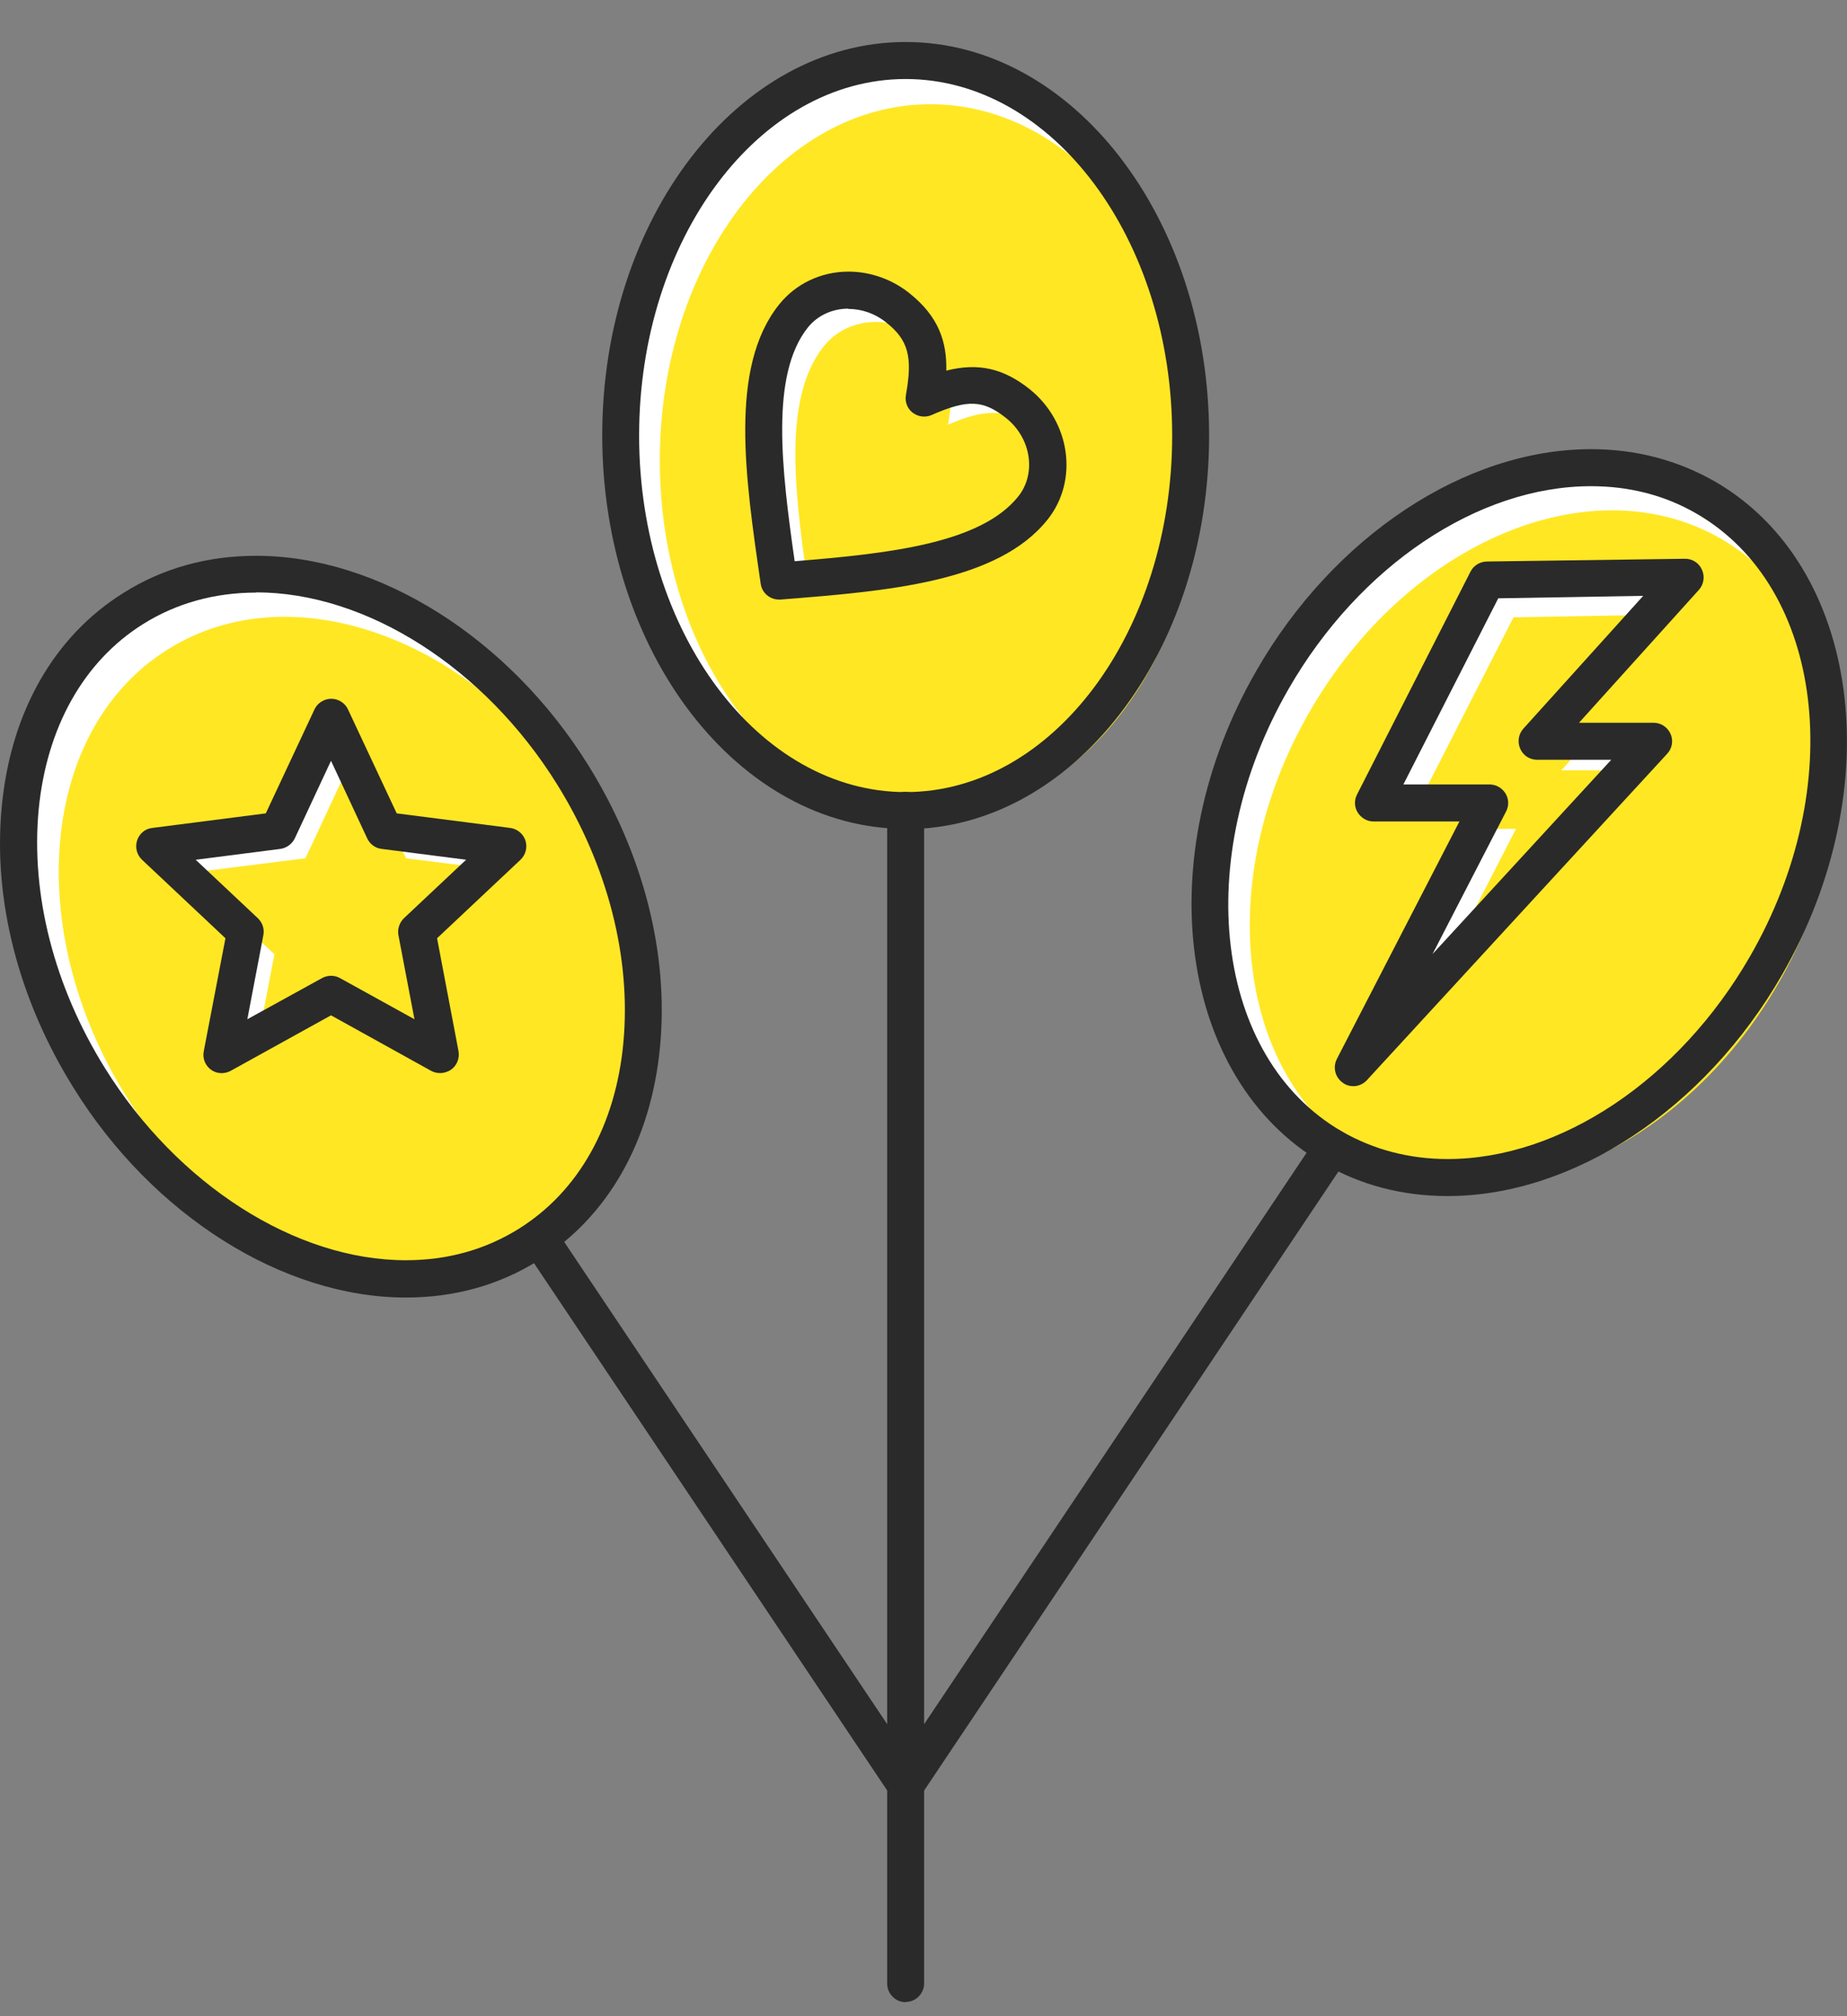<svg width="33" height="36" viewBox="0 0 33 36" fill="none" xmlns="http://www.w3.org/2000/svg">
<rect x="0" y="0" width="33" height="36" fill="#808080" stroke="none"/>
<g clip-path="url(#clip0_15_74)">
<path d="M16.181 1.081C18.991 1.081 21.273 4.079 21.273 7.777C21.273 11.476 18.995 14.474 16.181 14.474C13.367 14.474 11.089 11.476 11.089 7.777C11.089 4.079 13.367 1.081 16.181 1.081Z" fill="white"/>
<path d="M16.625 1.861C19.294 1.861 21.462 4.709 21.462 8.223C21.462 11.736 19.299 14.584 16.625 14.584C13.952 14.584 11.789 11.736 11.789 8.223C11.789 4.709 13.952 1.861 16.625 1.861Z" fill="#FFE724"/>
<path d="M16.181 14.8C13.191 14.8 10.76 11.648 10.76 7.773C10.76 3.898 13.191 0.75 16.181 0.75C19.171 0.75 21.603 3.902 21.603 7.777C21.603 11.652 19.171 14.805 16.181 14.805V14.8ZM16.181 1.411C13.556 1.411 11.419 4.268 11.419 7.777C11.419 11.287 13.556 14.143 16.181 14.143C18.806 14.143 20.943 11.287 20.943 7.777C20.943 4.268 18.806 1.411 16.181 1.411Z" fill="#2A2A2A"/>
<path d="M2.379 10.868C4.762 9.373 8.28 10.709 10.228 13.844C12.18 16.983 11.828 20.739 9.441 22.229C7.053 23.723 3.54 22.387 1.587 19.253C-0.361 16.11 -0.009 12.358 2.379 10.868Z" fill="white"/>
<path d="M2.999 11.595C5.263 10.176 8.605 11.441 10.456 14.421C12.312 17.406 11.973 20.972 9.709 22.387C7.44 23.807 4.102 22.542 2.247 19.562C0.396 16.581 0.726 13.01 2.999 11.595Z" fill="#FFE724"/>
<path d="M7.251 23.168C5.057 23.168 2.726 21.7 1.315 19.425C0.33 17.847 -0.128 16.066 0.031 14.408C0.189 12.719 0.963 11.361 2.207 10.586C2.906 10.145 3.707 9.924 4.577 9.924C6.771 9.924 9.098 11.392 10.513 13.667C11.494 15.245 11.951 17.027 11.793 18.684C11.635 20.373 10.861 21.731 9.621 22.506C8.917 22.947 8.121 23.168 7.251 23.168ZM4.577 10.581C3.834 10.581 3.153 10.771 2.559 11.141C1.495 11.807 0.831 12.988 0.69 14.465C0.55 15.977 0.967 17.613 1.873 19.068C3.17 21.153 5.281 22.502 7.251 22.502C7.998 22.502 8.675 22.312 9.273 21.938C10.338 21.272 11.002 20.091 11.138 18.614C11.278 17.102 10.861 15.466 9.955 14.007C8.658 11.921 6.547 10.577 4.577 10.577V10.581Z" fill="#2A2A2A"/>
<path d="M30.485 8.888C28.049 7.478 24.58 8.932 22.737 12.133C20.89 15.334 21.374 19.072 23.806 20.487C26.242 21.894 29.711 20.443 31.553 17.238C33.396 14.033 32.916 10.299 30.485 8.884V8.888Z" fill="white"/>
<path d="M30.758 9.625C28.445 8.284 25.151 9.664 23.397 12.711C21.642 15.752 22.1 19.306 24.413 20.646C26.73 21.982 30.023 20.606 31.773 17.56C33.523 14.518 33.07 10.965 30.758 9.625Z" fill="#FFE724"/>
<path d="M25.864 21.356C25.059 21.356 24.311 21.162 23.643 20.774C21.053 19.271 20.517 15.32 22.451 11.97C23.832 9.572 26.176 8.02 28.427 8.02C29.232 8.02 29.979 8.218 30.648 8.602C33.233 10.101 33.77 14.051 31.839 17.406C30.459 19.804 28.115 21.356 25.864 21.356ZM28.427 8.681C26.409 8.681 24.289 10.101 23.023 12.301C21.273 15.338 21.7 18.883 23.973 20.201C24.54 20.527 25.178 20.695 25.864 20.695C27.882 20.695 30.001 19.275 31.268 17.075C33.018 14.038 32.591 10.493 30.318 9.175C29.751 8.844 29.113 8.681 28.427 8.681Z" fill="#2A2A2A"/>
<path d="M16.181 35.75C16.001 35.75 15.851 35.6 15.851 35.419V14.47C15.851 14.289 16.001 14.139 16.181 14.139C16.361 14.139 16.511 14.289 16.511 14.47V35.415C16.511 35.596 16.361 35.746 16.181 35.746V35.75Z" fill="#2A2A2A"/>
<path d="M16.181 32.201C16.12 32.201 16.054 32.183 15.996 32.144C15.847 32.042 15.803 31.835 15.909 31.685L23.533 20.302C23.634 20.152 23.841 20.108 23.99 20.214C24.14 20.315 24.184 20.523 24.078 20.672L16.454 32.056C16.392 32.153 16.287 32.201 16.181 32.201Z" fill="#2A2A2A"/>
<path d="M16.181 32.201C16.076 32.201 15.97 32.148 15.909 32.056L9.361 22.286C9.26 22.136 9.3 21.929 9.449 21.828C9.599 21.726 9.805 21.766 9.907 21.916L16.454 31.685C16.555 31.835 16.515 32.042 16.366 32.144C16.309 32.183 16.247 32.201 16.181 32.201Z" fill="#2A2A2A"/>
<path d="M16.511 7.103C17.179 6.812 17.645 6.777 18.182 7.204C18.771 7.676 18.894 8.514 18.45 9.065C17.65 10.07 15.781 10.22 13.912 10.37C13.64 8.509 13.367 6.644 14.167 5.639C14.607 5.084 15.447 5.018 16.036 5.489C16.573 5.917 16.643 6.38 16.507 7.098L16.511 7.103Z" fill="white"/>
<path d="M16.938 7.583C17.571 7.306 18.015 7.27 18.525 7.676C19.083 8.126 19.198 8.919 18.78 9.444C18.019 10.396 16.247 10.541 14.471 10.683C14.211 8.915 13.956 7.147 14.713 6.19C15.13 5.661 15.926 5.599 16.489 6.049C16.999 6.455 17.065 6.896 16.938 7.579V7.583Z" fill="#FFE724"/>
<path d="M13.917 10.705C13.754 10.705 13.613 10.586 13.591 10.422C13.314 8.522 13.024 6.561 13.917 5.441C14.216 5.066 14.669 4.85 15.161 4.85C15.552 4.85 15.939 4.987 16.252 5.238C16.766 5.648 16.92 6.098 16.907 6.618C17.478 6.472 17.931 6.578 18.397 6.949C19.127 7.535 19.272 8.58 18.718 9.276C17.826 10.396 15.856 10.555 13.947 10.705C13.939 10.705 13.93 10.705 13.921 10.705H13.917ZM15.157 5.511C14.867 5.511 14.603 5.635 14.431 5.851C13.763 6.693 13.961 8.359 14.198 10.021C15.865 9.885 17.522 9.708 18.195 8.862C18.52 8.452 18.424 7.821 17.975 7.464C17.566 7.138 17.285 7.129 16.643 7.411C16.533 7.46 16.401 7.442 16.304 7.367C16.208 7.292 16.164 7.169 16.186 7.05C16.309 6.375 16.23 6.071 15.834 5.758C15.636 5.599 15.399 5.516 15.157 5.516V5.511Z" fill="#2A2A2A"/>
<path d="M5.914 12.812L6.859 14.831L9.067 15.113L7.444 16.639L7.862 18.83L5.914 17.754L3.962 18.83L4.379 16.639L2.757 15.113L4.964 14.831L5.914 12.812Z" fill="white"/>
<path d="M6.354 13.407L7.255 15.325L9.353 15.589L7.809 17.04L8.209 19.125L6.354 18.102L4.503 19.125L4.903 17.04L3.359 15.589L5.457 15.325L6.354 13.407Z" fill="#FFE724"/>
<path d="M7.862 19.16C7.809 19.16 7.752 19.147 7.704 19.121L5.914 18.129L4.12 19.121C4.006 19.182 3.869 19.174 3.768 19.099C3.667 19.024 3.614 18.896 3.641 18.768L4.028 16.753L2.537 15.351C2.445 15.263 2.41 15.131 2.449 15.008C2.489 14.884 2.594 14.796 2.722 14.783L4.749 14.523L5.619 12.666C5.672 12.552 5.791 12.477 5.918 12.477C6.046 12.477 6.165 12.552 6.217 12.666L7.088 14.523L9.115 14.783C9.243 14.8 9.348 14.888 9.388 15.008C9.427 15.131 9.392 15.263 9.3 15.351L7.809 16.753L8.192 18.768C8.214 18.896 8.165 19.024 8.06 19.099C8.003 19.138 7.932 19.16 7.866 19.16H7.862ZM3.496 15.351L4.608 16.396C4.692 16.476 4.727 16.59 4.705 16.7L4.419 18.199L5.756 17.463C5.857 17.41 5.976 17.41 6.072 17.463L7.405 18.199L7.119 16.7C7.097 16.59 7.136 16.476 7.216 16.396L8.328 15.351L6.815 15.157C6.706 15.144 6.609 15.074 6.56 14.968L5.914 13.584L5.268 14.968C5.219 15.069 5.123 15.14 5.013 15.157L3.5 15.351H3.496Z" fill="#2A2A2A"/>
<path d="M29.465 10.312L26.567 10.361L24.54 14.342H26.62L24.18 19.063L29.544 13.24H27.468L30.107 10.312H29.465Z" fill="white"/>
<path d="M29.794 10.974L27.042 11.022L25.112 14.8H27.086L24.773 19.293L29.869 13.755H27.895L30.401 10.974H29.794Z" fill="#FFE724"/>
<path d="M24.18 19.394C24.113 19.394 24.048 19.376 23.99 19.332C23.854 19.235 23.81 19.059 23.885 18.909L26.075 14.668H24.54C24.426 14.668 24.32 14.606 24.259 14.509C24.197 14.412 24.193 14.289 24.245 14.188L26.273 10.207C26.33 10.096 26.44 10.03 26.563 10.026L30.107 9.977C30.239 9.977 30.357 10.052 30.41 10.176C30.463 10.295 30.441 10.436 30.353 10.533L28.212 12.905H29.544C29.676 12.905 29.794 12.984 29.847 13.103C29.9 13.222 29.878 13.363 29.786 13.46L24.421 19.288C24.355 19.359 24.267 19.394 24.18 19.394ZM25.076 14.007H26.615C26.73 14.007 26.835 14.068 26.897 14.165C26.958 14.262 26.963 14.386 26.91 14.487L25.595 17.035L28.788 13.566H27.464C27.332 13.566 27.213 13.491 27.161 13.367C27.108 13.248 27.13 13.107 27.218 13.01L29.359 10.639L26.769 10.683L25.076 14.002V14.007Z" fill="#2A2A2A"/>
</g>
<defs>
<clipPath id="clip0_15_74">
<rect width="33" height="35" fill="white" transform="translate(0 0.75)"/>
</clipPath>
</defs>
</svg>

